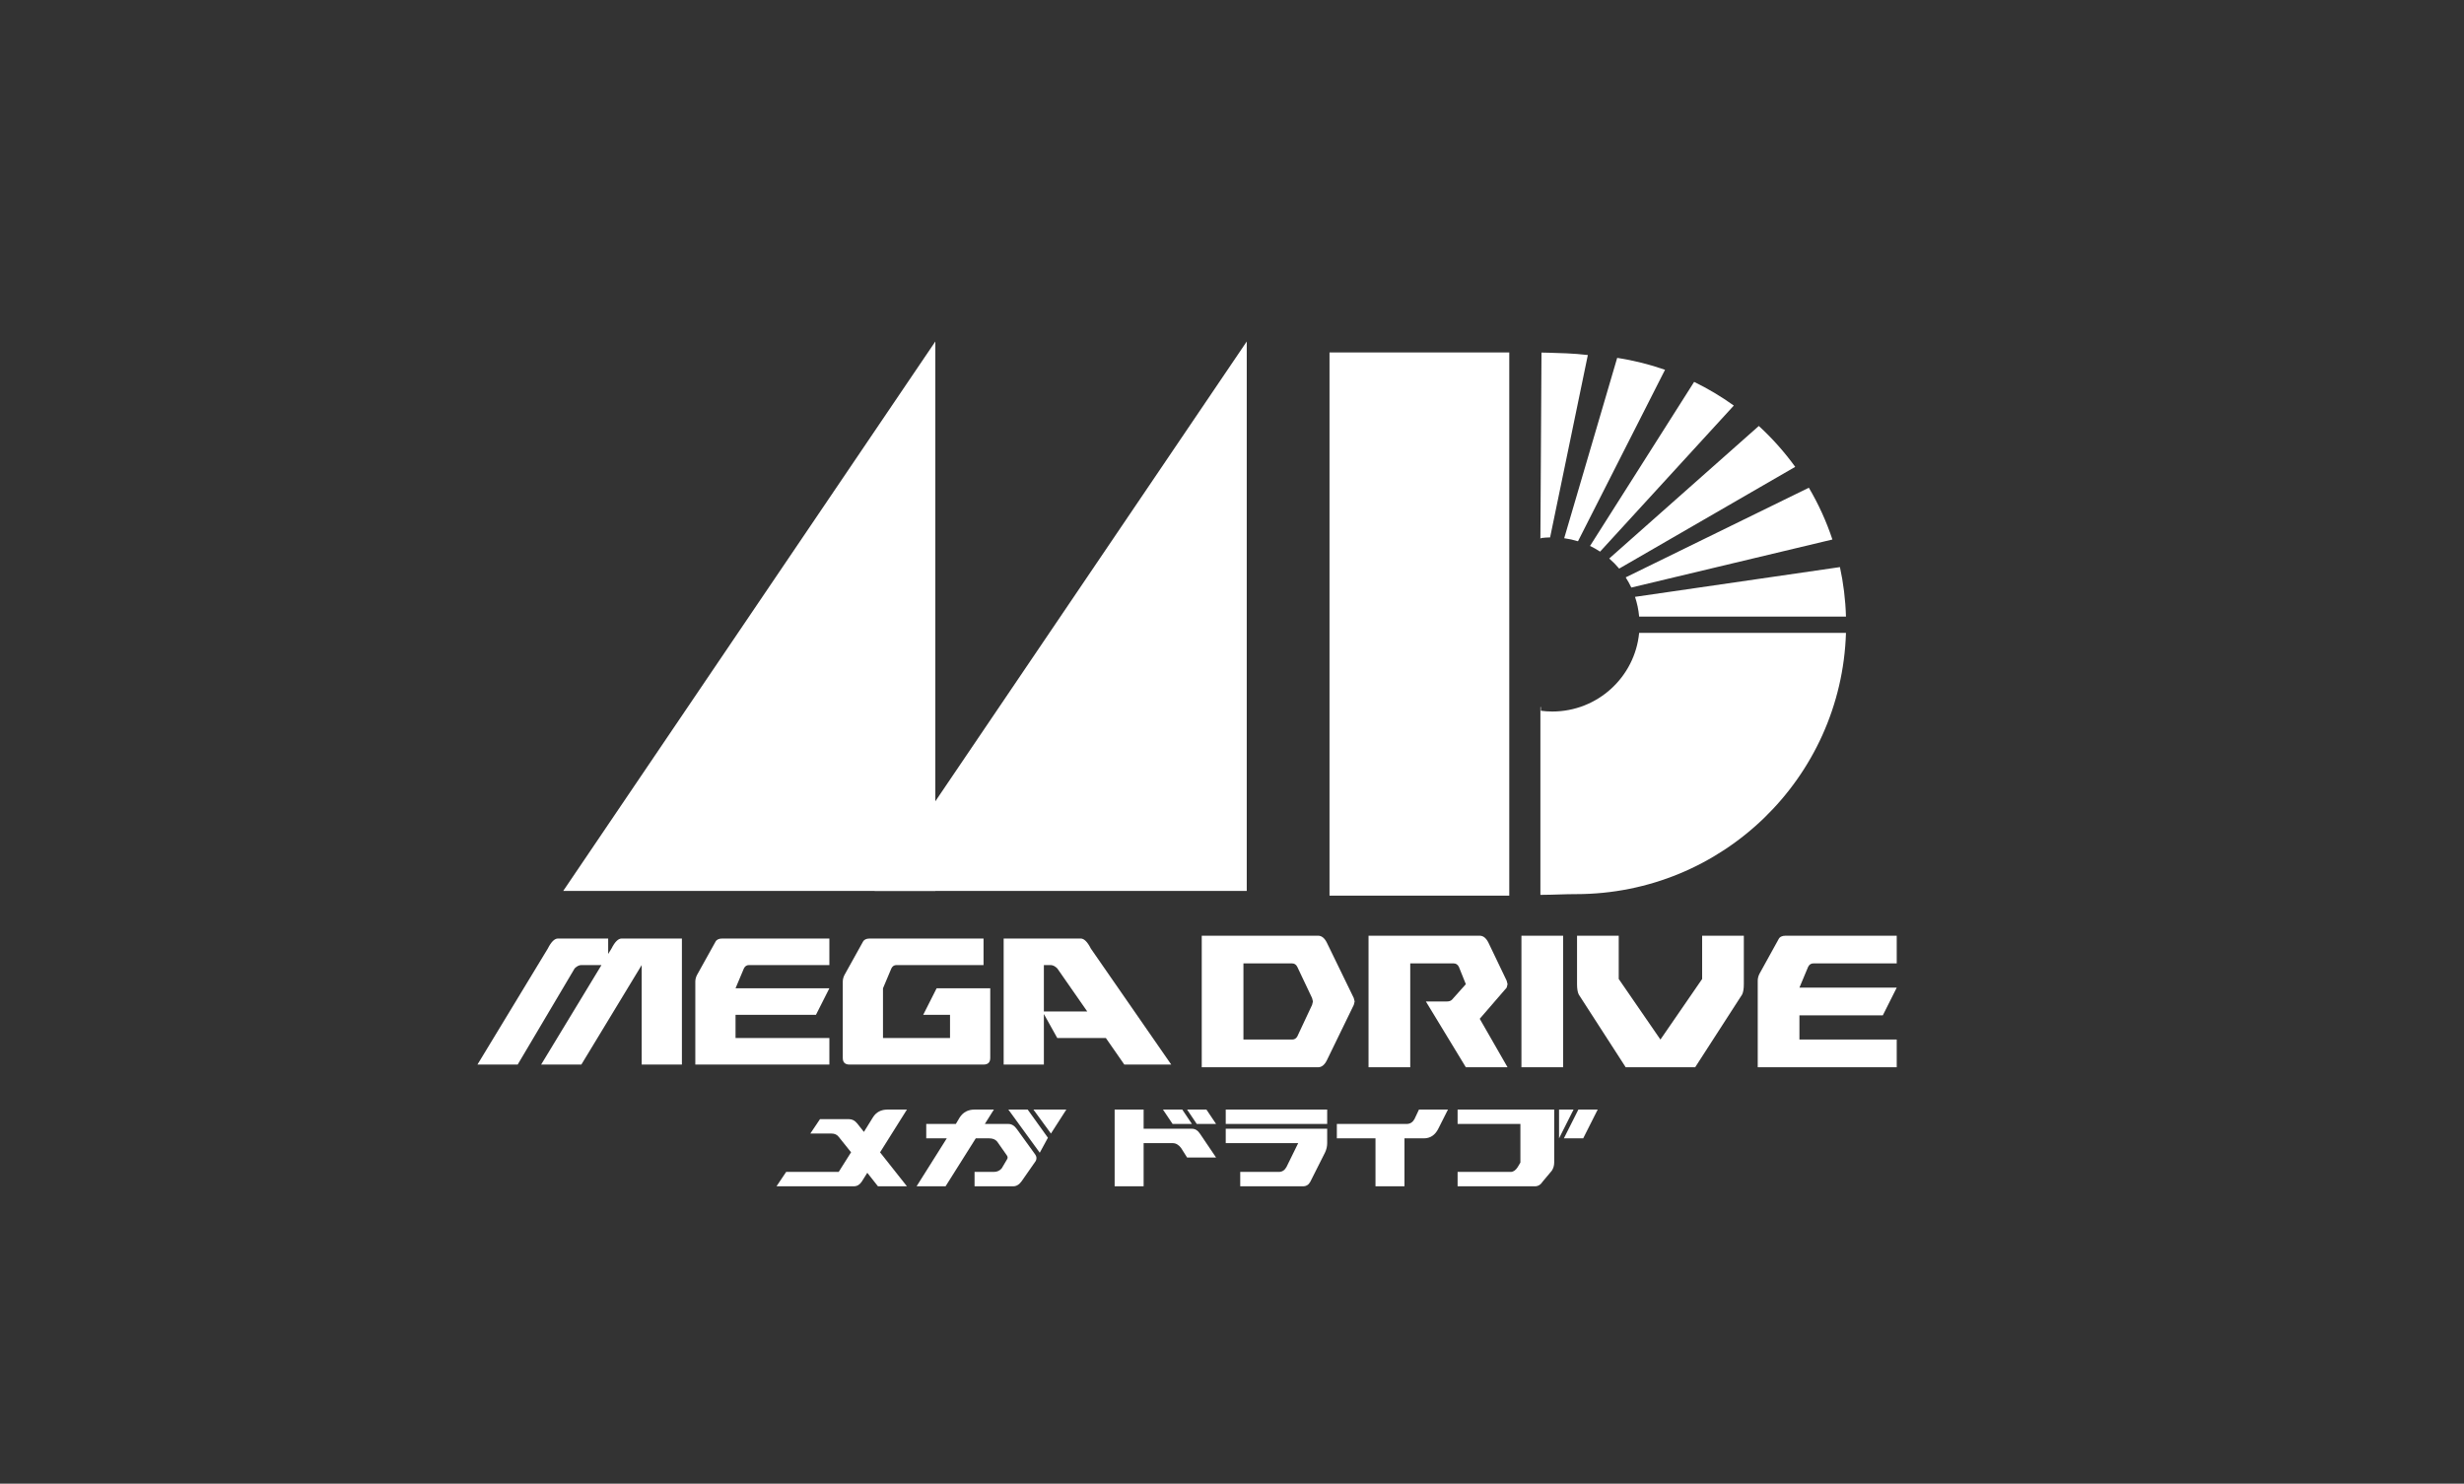 <svg xmlns="http://www.w3.org/2000/svg" xmlns:svg="http://www.w3.org/2000/svg" id="svg2" version="1.1" viewBox="0 0 264 159"><rect x="0" y="0" width="264" height="159" fill="#333333" stroke="none"/><path style="display:inline;fill:#fff;fill-opacity:1;stroke:#000;stroke-width:1.362px;stroke-linecap:butt;stroke-linejoin:miter;stroke-opacity:0" id="path3038" d="M 85.169,0 V 102.761 H 15.949 Z" transform="matrix(0.576,0,0,0.573,51.157,36.596)"/><rect style="display:inline;fill:#fff;fill-opacity:1;stroke:#000;stroke-width:9.092;stroke-linecap:round;stroke-linejoin:miter;stroke-miterlimit:4;stroke-dasharray:none;stroke-dashoffset:0;stroke-opacity:0" id="rect3834" width="33.437" height="101.59" x="158.491" y="2.049" transform="matrix(0.576,0,0,0.573,51.157,36.596)"/><path style="display:inline;fill:#fff;fill-opacity:1;stroke:#000;stroke-width:8.976;stroke-linecap:round;stroke-linejoin:miter;stroke-miterlimit:4;stroke-dasharray:none;stroke-dashoffset:0;stroke-opacity:0" id="path3838" d="m 199.127,2.097 c -0.358,-0.01 -0.756,-0.019 -1.205,-0.026 l -0.205,34.803 c 0.027,10e-4 0.055,0 0.081,0 v -0.108 c 0.569,-0.076 1.142,-0.113 1.726,-0.127 l 7.02,-34.107 C 203.805,2.2 201.225,2.164 199.127,2.097 Z m 12.874,0.967 -9.857,33.729 c 0.878,0.121 1.739,0.312 2.566,0.568 L 220.901,5.292 c -2.86,-1.002 -5.831,-1.757 -8.9,-2.228 z m 14.312,4.491 -19.362,30.681 c 0.647,0.313 1.274,0.672 1.87,1.064 l 24.874,-27.317 c -2.321,-1.679 -4.789,-3.159 -7.382,-4.428 z m 12.035,8.244 -27.828,24.791 c 0.665,0.576 1.288,1.208 1.852,1.884 l 32.743,-19.028 c -1.993,-2.774 -4.266,-5.337 -6.767,-7.647 z m 9.306,11.551 -34.071,16.766 c 0.39,0.608 0.739,1.241 1.048,1.903 l 37.405,-8.983 c -1.124,-3.404 -2.598,-6.646 -4.382,-9.686 z m 5.782,14.845 -38.119,5.564 c 0.391,1.174 0.654,2.412 0.768,3.689 h 38.472 c -0.091,-3.167 -0.475,-6.26 -1.121,-9.253 z m -37.351,12.301 c -0.789,8.256 -7.724,14.709 -16.154,14.709 -0.726,0 -1.432,-0.052 -2.133,-0.145 v -0.703 c -0.026,0 -0.054,-0.001 -0.081,0 v 35.141 c 2.887,-0.021 4.377,-0.141 6.623,-0.141 27.223,0 49.388,-21.732 50.217,-48.861 z" transform="matrix(0.576,0,0,0.573,51.157,36.596)"/><path style="display:inline;fill:#fff;fill-opacity:1;stroke:#000;stroke-width:1.362px;stroke-linecap:butt;stroke-linejoin:miter;stroke-opacity:0" id="path3038-4" d="M 143.096,0 V 102.761 H 73.875 Z" transform="matrix(0.576,0,0,0.573,51.157,36.596)"/><path style="font-style:normal;font-weight:400;font-size:69.469px;font-family:NiseMegaDrive;display:inline;fill:#fff;fill-opacity:1;stroke:none;stroke-width:1.741" id="text8337-2" d="m 0,135.231 13.092,-21.706 c 0.623,-1.24 1.247,-1.861 1.87,-1.861 h 9.352 v 2.884 l 0.623,-1.023 c 0.623,-1.24 1.247,-1.861 1.87,-1.861 h 11.222 v 23.567 h -7.482 v -18.605 l -11.221,18.605 h -7.481 l 11.222,-18.605 h -3.741 c -0.416,0 -0.831,0.206 -1.247,0.621 L 7.481,135.231 Z m 48.004,-9.303 v 4.342 h 17.455 v 4.961 H 40.522 v -15.504 c 0,-0.414 0.104,-0.827 0.312,-1.241 l 3.429,-6.201 c 0.208,-0.414 0.623,-0.621 1.247,-0.621 h 19.949 v 4.962 H 50.497 c -0.416,0 -0.728,0.206 -0.935,0.621 l -1.558,3.721 h 17.455 l -2.494,4.96 z m 27.43,4.342 h 12.468 v -4.342 h -4.988 l 2.494,-4.96 h 9.975 v 13.024 c 0,0.826 -0.416,1.239 -1.247,1.239 H 69.2 c -0.832,0 -1.247,-0.413 -1.247,-1.239 v -14.265 c 0,-0.414 0.104,-0.827 0.311,-1.241 l 3.429,-6.201 c 0.208,-0.414 0.623,-0.621 1.247,-0.621 h 21.196 v 4.962 H 77.927 c -0.415,0 -0.727,0.206 -0.935,0.621 l -1.558,3.721 z m 53.614,4.961 h -8.728 l -3.429,-4.961 h -9.04 l -2.493,-4.496 v 9.457 h -7.481 v -23.567 h 14.338 c 0.624,0 1.247,0.621 1.871,1.861 z m -15.617,-9.922 -5.58,-8.062 c -0.415,-0.415 -0.831,-0.621 -1.246,-0.621 h -1.247 v 8.683 z" transform="matrix(0.576,0,0,0.573,51.157,36.596)"/><path style="font-style:normal;font-weight:400;font-size:72.268px;font-family:NiseMegaDrive;display:inline;fill:#fff;fill-opacity:1;stroke:none;stroke-width:1.741" id="text8339-0" d="m 142.48,130.555 h 9.05 c 0.431,0 0.754,-0.194 0.969,-0.582 l 2.747,-5.891 0.162,-0.648 -0.162,-0.647 -2.747,-5.826 c -0.215,-0.431 -0.538,-0.648 -0.969,-0.648 h -9.05 z m -7.756,-19.42 h 21.654 c 0.646,0 1.185,0.432 1.616,1.295 l 5.009,10.357 0.162,0.647 -0.162,0.648 -5.009,10.357 c -0.431,0.863 -0.97,1.295 -1.616,1.295 h -21.654 z m 31.026,0 h 20.684 c 0.647,0 1.185,0.432 1.616,1.295 l 3.394,7.12 0.161,0.648 -0.161,0.647 -5.01,5.826 5.171,9.063 h -7.756 l -7.434,-12.3 h 3.879 c 0.431,0 0.754,-0.108 0.969,-0.323 l 2.586,-2.913 -1.293,-3.237 c -0.216,-0.431 -0.539,-0.648 -0.97,-0.648 h -8.079 v 19.421 h -7.757 z m 36.197,24.599 h -7.756 v -24.599 h 7.756 z m 10.342,-16.507 7.757,11.328 7.757,-11.328 v -8.092 h 7.756 v 9.063 c 0,0.863 -0.108,1.51 -0.323,1.942 l -8.726,13.594 h -12.927 l -8.726,-13.594 c -0.217,-0.432 -0.324,-1.079 -0.324,-1.942 v -9.063 h 7.756 z m 33.612,6.797 v 4.531 H 264 v 5.179 H 238.145 V 119.55 c 0,-0.431 0.108,-0.863 0.323,-1.294 l 3.555,-6.473 c 0.215,-0.432 0.647,-0.648 1.293,-0.648 H 264 v 5.178 h -15.513 c -0.431,0 -0.754,0.217 -0.969,0.648 l -1.617,3.884 H 264 l -2.585,5.179 z" transform="matrix(0.576,0,0,0.573,51.157,36.596)"/><path id="path3065" d="m 55.625,158 1.797,-2.691 h 9.771 l 2.303,-3.672 -2.303,-2.887 c -0.309,-0.411 -0.758,-0.617 -1.347,-0.617 h -3.931 l 1.797,-2.69 h 5.39 c 0.6,0 1.105,0.262 1.517,0.785 l 1.264,1.598 1.712,-2.775 c 0.6,-0.934 1.498,-1.401 2.696,-1.401 h 3.594 l -4.998,8.001 4.998,6.349 h -5.391 l -1.98,-2.523 -1.053,1.682 C 71.087,157.719 70.6,158 70.001,158 Z" transform="matrix(0.576,0,0,0.573,51.157,36.596)" style="fill:#fff;stroke-width:1.741"/><path id="path3067" d="m 83.479,149.031 v -2.69 h 5.504 l 0.73,-1.234 c 0.636,-0.971 1.554,-1.457 2.752,-1.457 h 3.594 l -1.685,2.691 h 4.38 c 0.599,0 1.123,0.317 1.573,0.952 l 3.425,4.764 c 0.263,0.374 0.3,0.767 0.113,1.178 l -2.64,3.812 c -0.449,0.636 -0.973,0.953 -1.572,0.953 h -7.188 v -2.691 h 3.594 c 0.598,0 1.086,-0.225 1.46,-0.673 l 0.955,-1.626 c 0.187,-0.261 0.187,-0.523 0,-0.784 l -1.798,-2.578 c -0.327,-0.412 -0.833,-0.617 -1.516,-0.617 H 92.69 L 87.073,158 h -5.391 l 5.616,-8.969 z m 15.275,-5.381 h 3.594 l 3.763,5.269 -1.516,2.803 z m 4.662,0 h 6.121 l -2.864,4.483 z" transform="matrix(0.576,0,0,0.573,51.157,36.596)" style="fill:#fff;stroke-width:1.741"/><path id="path3069" d="m 118.522,158 v -14.35 h 5.391 v 3.587 h 8.985 c 0.6,0 1.105,0.318 1.517,0.953 l 2.976,4.428 H 132 l -1.123,-1.794 c -0.449,-0.598 -0.974,-0.897 -1.572,-0.897 h -5.392 V 158 Z m 10.783,-11.659 -1.797,-2.691 h 3.594 l 1.796,2.691 z m 4.492,0 L 132,143.65 h 3.594 l 1.797,2.691 z" transform="matrix(0.576,0,0,0.573,51.157,36.596)" style="fill:#fff;stroke-width:1.741"/><path id="path3071" d="m 139.188,146.341 v -2.691 h 18.87 v 2.691 z m 0,3.586 v -2.69 h 18.87 v 2.69 c 0,0.599 -0.131,1.178 -0.393,1.739 l -2.752,5.493 c -0.3,0.56 -0.749,0.841 -1.348,0.841 h -11.681 v -2.691 h 7.188 c 0.599,0 1.067,-0.298 1.404,-0.897 l 2.191,-4.485 z" transform="matrix(0.576,0,0,0.573,51.157,36.596)" style="fill:#fff;stroke-width:1.741"/><path id="path3073" d="m 159.855,149.031 v -2.69 h 12.973 c 0.636,0 1.122,-0.3 1.46,-0.898 l 0.842,-1.793 h 5.391 l -1.797,3.587 c -0.599,1.196 -1.497,1.794 -2.695,1.794 h -3.595 V 158 h -5.391 v -8.969 z" transform="matrix(0.576,0,0,0.573,51.157,36.596)" style="fill:#fff;stroke-width:1.741"/><path id="path3075" d="m 199.84,155.084 -1.685,2.019 c -0.375,0.598 -0.861,0.897 -1.46,0.897 h -14.377 v -2.691 h 9.884 c 0.478,0 0.908,-0.298 1.292,-0.897 l 0.505,-0.855 v -7.216 h -11.681 v -2.691 h 17.971 v 9.865 c 0,0.598 -0.15,1.121 -0.449,1.569 z m 2.246,-6.053 2.696,-5.381 h 3.594 l -2.696,5.381 z m -0.899,0 v -5.381 h 2.696 z" transform="matrix(0.576,0,0,0.573,51.157,36.596)" style="fill:#fff;stroke-width:1.741"/></svg>